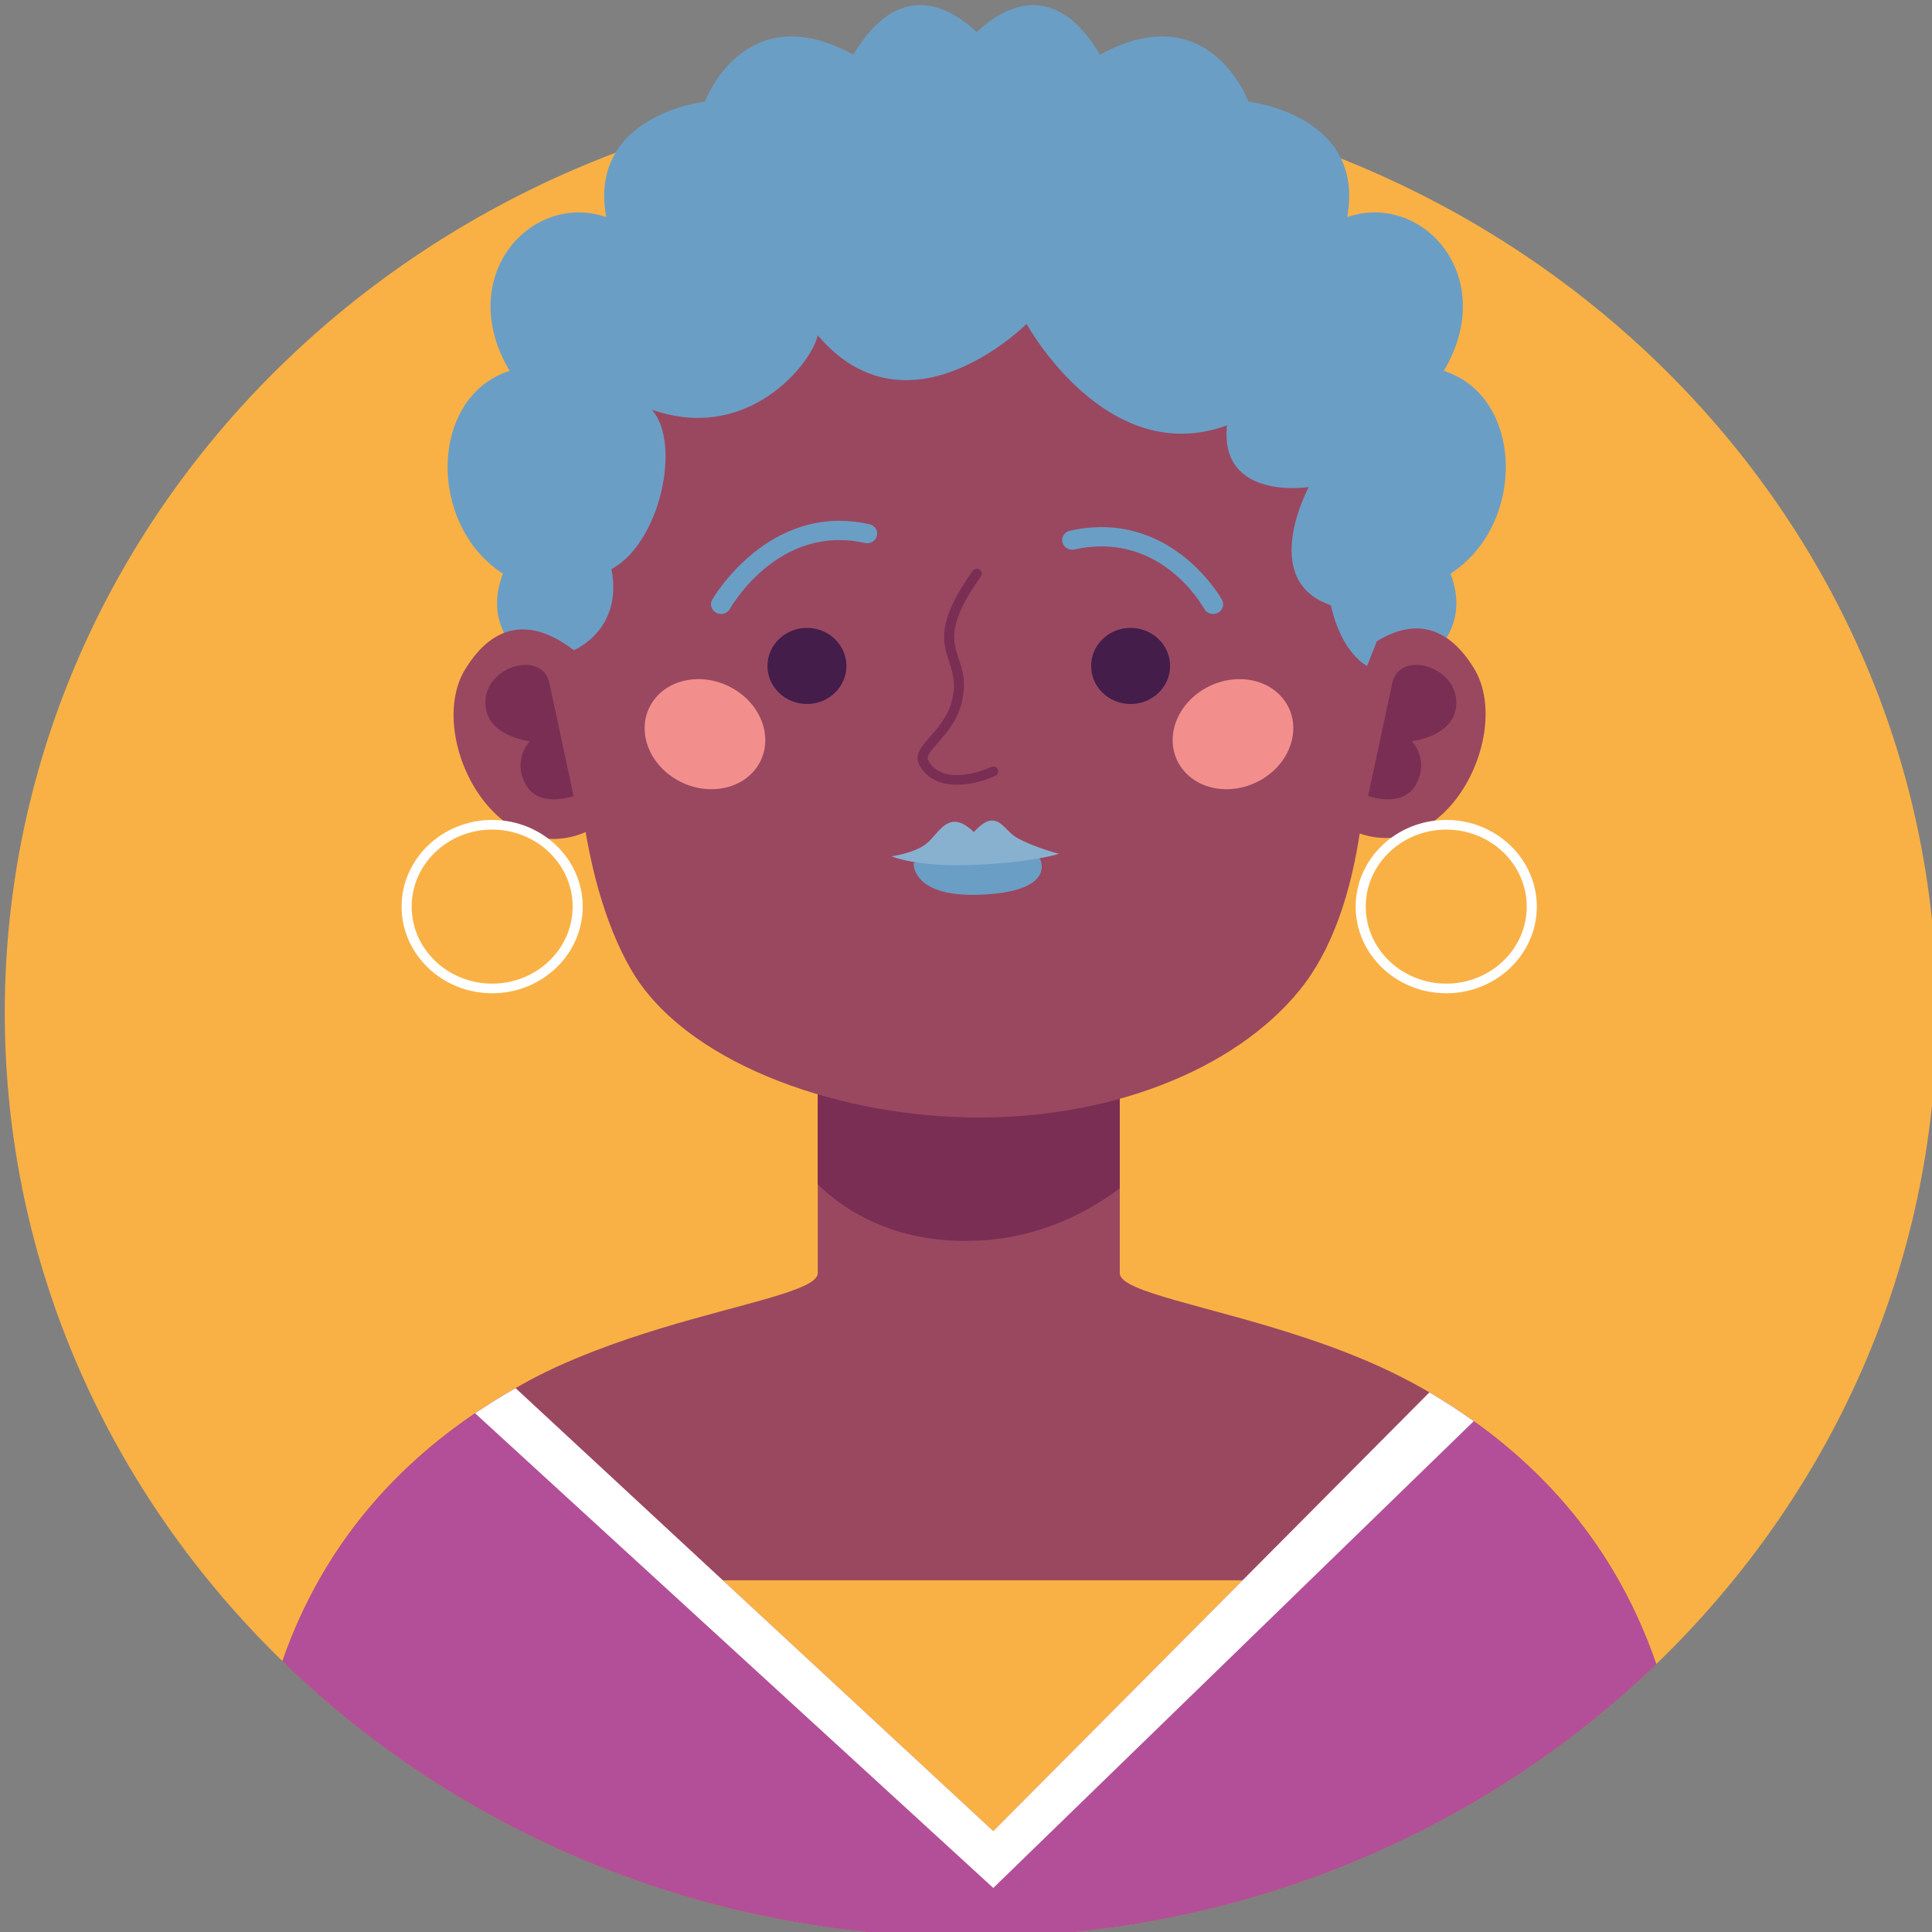 <?xml version="1.0" encoding="utf-8"?>
<!-- Generator: Adobe Illustrator 16.0.0, SVG Export Plug-In . SVG Version: 6.00 Build 0)  -->
<!DOCTYPE svg PUBLIC "-//W3C//DTD SVG 1.1//EN" "http://www.w3.org/Graphics/SVG/1.1/DTD/svg11.dtd">
<svg version="1.1" id="Capa_1" xmlns="http://www.w3.org/2000/svg" xmlns:xlink="http://www.w3.org/1999/xlink" x="0px" y="0px"
	 width="130px" height="130px" viewBox="0 0 130 130" enable-background="new 0 0 130 130" xml:space="preserve">
<rect x="0" y="0" width="130" height="130" fill="#808080" stroke="none"/>
<g display="none">
	<path display="inline" fill="#6B9EC5" d="M129.405,67.738c0,17.188-7.217,32.755-18.892,44.053
		c-11.771,11.396-28.074,18.446-46.092,18.453h-0.155c-18.079-0.039-34.417-7.168-46.173-18.654
		C6.534,100.304-0.595,84.822-0.595,67.738c0-34.514,29.104-62.5,65.003-62.5C100.308,5.239,129.405,33.224,129.405,67.738z"/>
	<path display="inline" fill="#441D4B" d="M84.374,63.353c10.815,0,12.701-33.583,6.086-39.192
		C91.66,7.014,78.29-0.123,70.871,8.407C60.968-5.925,51.7,0.96,54.108,11.157c-12.013-4.971-16.378,3.021-13.449,8.71
		c-7.662,2.439-4.732,14.028-2.817,17.437C31.741,68.595,48.771,65.53,48.771,65.53l38.34-6.235L84.374,63.353z"/>
	<g display="inline">
		<g>
			<path fill="#FCD6B6" d="M110.514,111.791c-11.771,11.396-28.074,18.446-46.092,18.453h-0.155
				c-18.079-0.039-34.417-7.168-46.173-18.654c3.341-9.565,9.839-15.176,16.168-18.707c0.691-0.392,1.41-0.756,2.141-1.095
				c0.895-0.417,1.81-0.802,2.724-1.153c1.497-0.58,3.009-1.082,4.458-1.524c5.685-1.733,10.523-2.574,10.523-3.721V68.299
				c0-2.88,0-4.946,0-4.946h20.322c0,0,0,1.557,0,3.857v18.18c0,1.283,5.936,2.183,12.461,4.365
				c1.186,0.391,2.398,0.834,3.591,1.329c0.997,0.411,1.985,0.86,2.948,1.355c0.521,0.267,1.036,0.548,1.545,0.841
				C101.121,96.864,107.314,102.461,110.514,111.791z"/>
		</g>
		<path fill="#FAC5A7" d="M74.43,67.21v12.446c-2.304,1.726-5.407,5.135-9.276,5.376c-5.638,0.345-9.155-3.793-11.045-5.644v-11.09
			l19.854-1.785L74.43,67.21z"/>
		<path fill="#FCD6B6" d="M40.597,26.254c0,0-3.287,25.39,3.422,37.883c3.355,6.246,11.455,15.434,20.25,15.609
			c8.794,0.177,15.572-8.658,19.784-14.139c8.425-10.962,3.443-39.353,3.443-39.353S68.655,11.884,40.597,26.254z"/>
		<g>
			<path fill="#FCD6B6" d="M39.871,45.475c0,0-5.49-7.479-9.487-0.914c-2.84,4.665,2.475,14.753,9.228,10.409L39.871,45.475z"/>
		</g>
		<g>
			<path fill="#FCD6B6" d="M88.776,45.41c0,0,5.491-7.478,9.488-0.914c2.84,4.665-2.475,14.754-9.228,10.409L88.776,45.41z"/>
		</g>
		<g>
			<g>
				<ellipse fill="#441D4B" cx="53.381" cy="44.334" rx="2.656" ry="2.573"/>
				<ellipse fill="#441D4B" cx="75.159" cy="44.334" rx="2.657" ry="2.573"/>
			</g>
		</g>
		<path fill="#F28F8D" d="M50.03,51.151c-1.125,1.656-3.608,2.011-5.547,0.794s-2.6-3.547-1.476-5.203
			c1.124-1.656,3.608-2.011,5.546-0.794C50.494,47.166,51.154,49.495,50.03,51.151z"/>
		<path fill="#F28F8D" d="M78.536,51.151c1.125,1.656,3.608,2.011,5.547,0.794c1.939-1.217,2.6-3.547,1.476-5.203
			s-3.607-2.011-5.547-0.794C78.073,47.166,77.412,49.495,78.536,51.151z"/>
		<path fill="#F7B28F" d="M63.471,52.367c-1.015,0-2.005-0.339-2.546-1.38c-1.228-2.362,1.347-11.743,1.457-12.141
			c0.048-0.174,0.235-0.275,0.415-0.231c0.181,0.046,0.289,0.225,0.241,0.398c-0.733,2.646-2.431,9.904-1.506,11.683
			c1.02,1.961,4.205,0.49,4.238,0.475c0.167-0.079,0.37-0.013,0.453,0.149c0.082,0.162,0.014,0.356-0.155,0.436
			C65.424,52.059,64.437,52.367,63.471,52.367z"/>
		<path fill="#441D4B" d="M47.601,41.469c-0.309,0-0.619-0.101-0.873-0.307c-0.573-0.464-0.646-1.286-0.163-1.836
			c0.149-0.17,3.739-4.153,10.822-2.565c0.729,0.163,1.182,0.864,1.013,1.564c-0.17,0.701-0.9,1.137-1.627,0.974
			c-5.488-1.23-8.11,1.677-8.136,1.707C48.37,41.312,47.987,41.469,47.601,41.469z"/>
		<path fill="#441D4B" d="M80.711,41.469c-0.383,0-0.763-0.154-1.03-0.455c-0.124-0.136-2.752-2.922-8.142-1.715
			c-0.728,0.164-1.458-0.272-1.628-0.974c-0.169-0.701,0.283-1.401,1.013-1.564c7.081-1.587,10.673,2.395,10.822,2.565
			c0.482,0.55,0.41,1.372-0.162,1.836C81.33,41.368,81.02,41.469,80.711,41.469z"/>
		<path fill="#AE3321" d="M71.231,54.948c0,0-1.335,5.499-7.073,5.499c-5.747,0-7.075-5.499-7.075-5.499H71.231z"/>
		<path fill="#F6AB80" d="M36.05,45.487l1.629,7.638c0,0-2.366,0.878-3.246-0.816c-0.881-1.694,0.304-2.889,0.304-2.889
			s-3.123-0.33-2.991-2.744C31.877,44.262,35.581,43.292,36.05,45.487z"/>
		<path fill="#F6AB80" d="M92.767,45.487l-1.629,7.638c0,0,2.365,0.878,3.246-0.816c0.881-1.694-0.304-2.889-0.304-2.889
			s3.122-0.33,2.991-2.744C96.938,44.262,93.234,43.292,92.767,45.487z"/>
	</g>
	<path display="inline" fill="#441D4B" d="M38.34,33.191c0,0-2.681,15.756,2.417,22.464c0.269-4.155,1.001-19.647,1.001-19.647
		s5.373-4.695,4.761-10.446c14.768,7.747,36.494,12.676,34.191-0.469c3.401,5.869,5.72,9.624,5.72,9.624l1.93,20.188
		c2.685-1.75,4.875-9.418,2.252-18.076c-2.321-7.667-0.153-12.441-0.153-12.441l-8.41-10.563l-31.324,3.638l-8.356,3.638
		l-3.99,5.047L38.34,33.191z"/>
	<path display="inline" fill="#D43F20" d="M110.514,111.791c-11.771,11.396-28.074,18.446-46.092,18.453h-0.155
		c-18.079-0.039-34.417-7.168-46.173-18.654c2.555-7.324,6.966-12.328,11.736-15.854c1.457-1.082,2.947-2.026,4.432-2.854
		c0.691-0.392,1.41-0.756,2.141-1.095c0.895-0.417,1.81-0.802,2.724-1.153c1.497-0.58,3.009-1.082,4.458-1.524
		c2.697-0.821,5.211-1.446,7.102-1.994c2.087-0.606,3.422-1.127,3.422-1.727v-1.655c2.67,1.975,7.474,5.532,7.956,5.937
		c0.677,0.56,2.094,4.919,2.094,4.919s0.88-4.183,1.984-5.135c0.739-0.639,5.333-3.577,8.288-5.44v1.375
		c0,0.521,0.982,0.978,2.595,1.492c2.338,0.736,5.997,1.576,9.866,2.873c1.186,0.391,2.398,0.834,3.591,1.329
		c0.997,0.411,1.985,0.86,2.948,1.355c0.521,0.267,1.036,0.548,1.545,0.841c0.359,0.208,0.725,0.43,1.084,0.658
		C101.84,97.535,107.504,103.008,110.514,111.791z"/>
	<path display="inline" fill="#AE3321" d="M77.025,86.882l-12.759,13.312l-13.58-13.077c2.087-0.606,3.422-1.127,3.422-1.727v-1.655
		c2.67,1.975,7.474,5.532,7.956,5.937c0.677,0.56,2.094,4.919,2.094,4.919s0.88-4.183,1.984-5.135
		c0.739-0.639,5.333-3.577,8.288-5.44v1.375C74.431,85.911,75.413,86.367,77.025,86.882z"/>
	<path display="inline" fill="#AE3321" d="M110.514,111.791c-11.771,11.396-28.074,18.446-46.092,18.453h-0.155
		c-18.079-0.039-34.417-7.168-46.173-18.654c2.555-7.324,6.966-12.328,11.736-15.854c3.605,9.272,14.081,30.533,34.545,30.533
		c20.605,0,29.035-22.676,31.685-32.331C101.84,97.535,107.504,103.008,110.514,111.791z"/>
	<path display="inline" fill="#FFFFFF" d="M69.815,54.948c-0.379,0.84-1.544,1.968-5.007,2.176
		c-4.201,0.254-5.957-1.342-6.573-2.176H69.815z"/>
	<path display="inline" fill="#441D4B" d="M60.309,61.715l3.79,1.222l3.907-1.222c0,0-0.151,3.457-3.907,6.026
		C60.651,65.272,60.309,61.715,60.309,61.715z"/>
</g>
<g display="none">
	<path display="inline" fill="#F9B145" d="M130.322,66.58c0,17.413-7.146,33.188-18.716,44.683
		c-11.739,11.694-28.087,18.955-46.178,18.981h-0.114c-18.035-0.007-34.368-7.201-46.107-18.815
		C7.581,99.921,0.322,84.072,0.322,66.58c0-35.154,29.15-63.658,64.993-63.658C101.229,2.922,130.322,31.426,130.322,66.58z"/>
	<path display="inline" fill="#441D4B" d="M38.887,45.363c0,0-1.475-22.486,2.155-25.55c3.629-3.065,46.519-4.154,48.9-0.096
		s3.517,21.308,2.382,25.646H38.887z"/>
	<path display="inline" fill="#441D4B" d="M38.546,40.122c0,0-0.68,27.74,1.021,29.948c1.645,2.205,3.006-1.104,3.006-1.104
		s1.077,4.773,3.119,5.807c2.042,1.033,3.063-1.836,3.063-1.836s6.635,10.401,10.889,0.897c4.311-9.503,0-28.471,0-28.471
		L38.546,40.122z"/>
	<path display="inline" fill="#441D4B" d="M92.608,40.122c0,0,0.737,27.74-0.965,29.948c-1.701,2.205-3.005-1.104-3.005-1.104
		s-1.135,4.773-3.177,5.807c-1.999,1.033-3.076-1.836-3.076-1.836s-6.636,10.401-10.889,0.897c-4.254-9.503,0-28.471,0-28.471
		L92.608,40.122z"/>
	<g display="inline">
		<g>
			<path fill="#9A4860" d="M111.606,111.263c-11.739,11.694-28.087,18.955-46.178,18.981h-0.114
				c-18.035-0.007-34.368-7.201-46.107-18.815c3.346-9.854,9.868-15.616,16.22-19.239c0.17-0.113,0.397-0.226,0.624-0.325
				c0.454-0.285,1.021-0.545,1.531-0.79c0.851-0.425,1.815-0.816,2.722-1.174c1.531-0.591,3.006-1.102,4.48-1.554
				c5.671-1.765,10.492-2.621,10.492-3.789V67.15c0-2.933,0-5.037,0-5.037h20.36c0,0,0,1.586,0,3.93v18.515
				c0,1.308,5.898,2.223,12.435,4.446c1.19,0.398,2.438,0.85,3.572,1.354c1.021,0.418,2.042,0.877,2.949,1.381
				c0.17,0.079,0.341,0.166,0.454,0.252c0.396,0.192,0.737,0.398,1.134,0.604C102.249,96.218,108.431,101.865,111.606,111.263z"/>
		</g>
		<path fill="#7B2E54" d="M75.637,66.043v12.675c-2.382,1.758-5.444,3.338-9.301,3.583c-5.671,0.352-9.188-1.971-11.059-3.855V67.15
			l19.849-1.818L75.637,66.043z"/>
		<path fill="#9A4860" d="M41.779,24.326c0,0-4.991,28.895,1.758,41.619c3.29,6.361,13.101,10.771,21.892,10.951
			c8.79,0.18,18.318-4.731,22.529-10.313c8.45-11.166,0.737-42.257,0.737-42.257S69.852,9.69,41.779,24.326z"/>
		<g>
			<path fill="#9A4860" d="M41.042,43.903c0,0-5.444-7.617-9.471-0.931C28.735,47.724,34.01,58,40.815,53.575L41.042,43.903z"/>
		</g>
		<g>
			<path fill="#9A4860" d="M89.942,43.838c0,0,5.501-7.617,9.528-0.931c2.835,4.751-2.496,15.027-9.244,10.602L89.942,43.838z"/>
		</g>
		<g>
			<g>
				<path fill="#441D4B" d="M57.205,42.742c0,1.447-1.191,0-2.666,0s-2.609,1.447-2.609,0s1.134-2.621,2.609-2.621
					S57.205,41.295,57.205,42.742z"/>
				<path fill="#441D4B" d="M78.982,42.742c0,1.447-1.19,0-2.665,0s-2.608,1.447-2.608,0s1.134-2.621,2.608-2.621
					S78.982,41.295,78.982,42.742z"/>
			</g>
		</g>
		<path fill="#F28F8D" d="M51.193,49.686c-1.077,1.687-3.573,2.048-5.501,0.809c-1.985-1.24-2.609-3.612-1.475-5.299
			c1.078-1.687,3.573-2.048,5.501-0.809C51.704,45.626,52.328,47.999,51.193,49.686z"/>
		<path fill="#F28F8D" d="M79.72,49.686c1.135,1.687,3.63,2.048,5.572,0.809c1.929-1.24,2.608-3.612,1.475-5.299
			s-3.644-2.048-5.572-0.809C79.267,45.626,78.586,47.999,79.72,49.686z"/>
		<path fill="#441D4B" d="M61.572,38.565c-0.113,0-0.227-0.011-0.284-0.035c-6.011-1.366-13.271-0.003-13.327,0.009
			c-0.737,0.139-1.475-0.328-1.588-1.047c-0.113-0.719,0.34-1.417,1.021-1.558c0.34-0.062,7.94-1.49,14.519,0.01
			c0.681,0.166,1.134,0.88,1.021,1.594C62.763,38.151,62.196,38.565,61.572,38.565z"/>
		<path fill="#441D4B" d="M83.689,39.111c-0.227,0-0.396-0.038-0.566-0.118c-0.113-0.035-5.161-2.174-11.569-0.098
			c-0.737,0.229-1.475-0.15-1.759-0.846c-0.227-0.697,0.171-1.447,0.852-1.675c7.542-2.42,13.327,0.093,13.61,0.201
			c0.681,0.303,0.922,1.09,0.681,1.757C84.654,38.822,84.144,39.111,83.689,39.111z"/>
		<path fill="#7B2E54" d="M37.186,43.917l1.701,7.78c0,0-2.382,0.894-3.289-0.832c-0.908-1.725,0.34-2.942,0.34-2.942
			s-3.176-0.336-3.005-2.795C33.045,42.668,36.731,41.681,37.186,43.917z"/>
		<path fill="#7B2E54" d="M93.912,43.917l-1.588,7.78c0,0,2.382,0.894,3.232-0.832c0.852-1.725-0.283-2.942-0.283-2.942
			s3.119-0.336,2.949-2.795C98.109,42.668,94.423,41.681,93.912,43.917z"/>
	</g>
	<g display="inline">
		<path fill="#503B8F" d="M37.752,30.961c0,0,45.371,5.257,60.13-0.524c14.745-5.781-5.559-12.867-5.559-12.867
			S37.639,16.634,37.752,30.961z"/>
		<path fill="#432772" d="M92.324,17.568c0,0-14.306,9.962-43.796,12.743c-3.403,0.318-6.976,0.544-10.775,0.65
			c0,0-5.444-23.096,18.772-29.334c0.851-0.212,1.701-0.405,2.552-0.577C86.369-4.159,92.324,17.568,92.324,17.568z"/>
	</g>
	<path display="inline" fill="#7B2E54" d="M65.655,51.415c-0.113,0-0.227-0.066-0.284-0.181c-0.057-0.163-0.057-0.363,0.17-0.446
		l4.65-2.348L67.13,37.603c0-0.176,0.113-0.359,0.227-0.407c0.228-0.05,0.397,0.055,0.454,0.232l3.119,11.097
		c0.057,0.151-0.057,0.312-0.17,0.383l-4.935,2.471C65.769,51.403,65.712,51.415,65.655,51.415z"/>
	<path display="inline" fill="#7E2A20" d="M71.1,60.925c-1.418,0.896-3.402,1.44-6.125,1.188c-4.14-0.385-6.465-2.124-7.656-3.969
		c-1.021-1.606-1.191-3.298-0.964-4.26c0.567-2.117,4.253,0.597,8.167,1.32c3.176,0.578,8.677-0.969,9.188-0.464
		C74.56,55.503,74.162,59.021,71.1,60.925z"/>
	<path display="inline" fill="#D43F20" d="M71.1,60.925c-1.418,0.896-3.402,1.44-6.125,1.188c-4.14-0.385-6.465-2.124-7.656-3.969
		C60.608,57.023,67.073,55.709,71.1,60.925z"/>
	<path display="inline" fill="#B4AFD8" d="M111.606,111.263c-4.423,4.439-9.527,8.236-15.198,11.242
		c-9.188,4.918-19.751,7.726-30.979,7.739h-0.114c-11.569-0.007-22.458-2.987-31.873-8.21c-5.274-2.887-10.038-6.464-14.235-10.605
		c2.211-6.67,5.955-11.461,10.151-14.985c1.928-1.686,4.027-3.08,6.068-4.254c0.17-0.113,0.397-0.226,0.624-0.325
		c0.68,5.449,4.253,21.668,23.592,24.276l5.671,7.34l6.579-7.466c18.049-2.714,22.246-16.399,23.153-24.024
		c0.396,0.192,0.737,0.398,1.134,0.604c1.531,0.929,3.063,1.983,4.65,3.204C105.255,99.351,109.225,104.268,111.606,111.263z"/>
	<path display="inline" fill="#9A4860" d="M33.442,122.034c-5.274-2.887-10.038-6.464-14.235-10.605
		c2.211-6.67,5.955-11.461,10.151-14.985C31.911,100.811,35.541,109.57,33.442,122.034z"/>
	<path display="inline" fill="#9A4860" d="M111.606,111.263c-4.423,4.439-9.527,8.236-15.198,11.242
		c-2.439-13.366,1.758-22.544,4.423-26.706C105.255,99.351,109.225,104.268,111.606,111.263z"/>
	<path display="inline" fill="#7B2E54" d="M47.734,92.765l16.447,3.679C64.181,96.443,56.694,89.223,47.734,92.765z"/>
	<path display="inline" fill="#7B2E54" d="M83.86,92.765l-16.504,3.679C67.356,96.443,74.843,89.223,83.86,92.765z"/>
	<path display="inline" fill="#FBBB21" d="M81.194,15.018c0,4.119-3.402,7.458-7.6,7.458c-4.253,0-7.656-3.339-7.656-7.458
		c0-4.119,3.403-7.458,7.656-7.458C77.792,7.56,81.194,10.898,81.194,15.018z"/>
	<path display="inline" fill="#F59C25" d="M77.338,15.018c0,2.068-1.701,3.745-3.743,3.745c-2.155,0-3.856-1.677-3.856-3.745
		c0-2.069,1.701-3.746,3.856-3.746C75.637,11.271,77.338,12.949,77.338,15.018z"/>
	<path display="inline" opacity="0.3" fill="#441D4B" d="M48.528,30.311c-3.403,0.318-6.976,0.544-10.775,0.65
		c0,0-5.444-23.096,18.772-29.334C51.137,7.023,43.934,17.224,48.528,30.311z"/>
</g>
<g display="none">
	<path display="inline" fill="#6B9EC5" d="M130.322,68.896c0,17.441-7.69,33.192-20.037,44.37
		c-11.14,10.095-26.081,16.481-42.595,17.032c-0.786,0.032-1.572,0.045-2.365,0.045c-0.759,0-1.518-0.013-2.277-0.038
		c-17.801-0.576-33.779-7.924-45.156-19.396C6.996,99.924,0.322,85.146,0.322,68.896c0-33.937,29.103-61.448,65.003-61.448
		C101.225,7.448,130.322,34.96,130.322,68.896z"/>
	<path display="inline" fill="#B34F98" d="M100.332,72.533c-10.823-2.631-9.747-13.56-5.671-25.986s-4.01-25.268-10.302-29.069
		c-10.015-6.05-31.015-6.218-41.029-0.167c-6.292,3.801-14.378,16.644-10.301,29.069c4.076,12.426,5.422,24.707-5.671,25.986
		C16.265,73.646,10.274,88.476,13.56,97.449c3.661,9.997,10.063,22.389,37.129,6.501c6.49-3.811,10.61-10.658,13.13-18.862
		c2.515,8.278,6.646,15.193,13.18,19.029c27.066,15.888,36.818,5.108,39.162-3.298C120.068,86.813,114.828,76.058,100.332,72.533z"
		/>
	<path display="inline" opacity="0.2" fill="#441D4B" d="M48.763,61.4c0,0,0.389,13.481-12.966,18.625
		c-13.355,5.144-9.382,20.225,12.967,28.233c22.35,8.009,52.74-3.342,49.688-19.782S75.69,84.066,77.569,60.153L48.763,61.4z"/>
	<g display="inline">
		<g>
			<path fill="#FCD6B6" d="M110.285,113.267c-11.14,10.095-26.081,16.481-42.595,17.032c-1.342,0.007-2.677,0.007-4.019,0.007
				h-0.624c-17.801-0.576-33.779-7.924-45.156-19.396c3.442-8.764,9.69-13.99,15.775-17.334c0.69-0.384,1.409-0.743,2.141-1.076
				c0.895-0.409,1.81-0.788,2.724-1.134c1.498-0.57,3.009-1.063,4.459-1.499c2.121-0.634,4.12-1.152,5.8-1.602
				c2.819-0.762,4.723-1.351,4.723-2.056V69.408c0-2.831,0-4.862,0-4.862h20.321c0,0,0,1.531,0,3.792V86.21
				c0,1.05,4.093,1.838,9.223,3.306c1.044,0.294,2.135,0.621,3.239,0.986c1.186,0.384,2.398,0.819,3.591,1.307
				c0.996,0.403,1.985,0.846,2.947,1.332c0.522,0.263,1.037,0.538,1.546,0.826C100.764,97.625,107.208,103.428,110.285,113.267z"/>
		</g>
		<path fill="#FAC5A7" d="M73.836,68.339v12.234c-2.304,1.697-5.407,3.222-9.276,3.459c-5.638,0.339-9.154-1.902-11.045-3.722
			V69.408l19.854-1.755L73.836,68.339z"/>
		<path fill="#FCD6B6" d="M42.248,28.075c0,0-6.887,25.602-0.178,37.882c3.355,6.141,12.905,9.92,21.7,10.093
			c8.795,0.174,16.833-3.26,21.045-8.647C93.238,56.626,84.2,28.075,84.2,28.075S70.306,13.949,42.248,28.075z"/>
		<g>
			<path fill="#FCD6B6" d="M40.665,49.725c0,0-5.179-6.934-8.949-0.848c-2.679,4.326,2.334,13.681,8.703,9.653L40.665,49.725z"/>
		</g>
		<g>
			<path fill="#FCD6B6" d="M86.795,49.666c0,0,5.179-6.935,8.949-0.848c2.679,4.326-2.335,13.681-8.704,9.652L86.795,49.666z"/>
		</g>
		<g>
			<g>
				<ellipse fill="#441D4B" cx="52.787" cy="45.85" rx="2.657" ry="2.529"/>
				<ellipse fill="#441D4B" cx="74.565" cy="45.85" rx="2.657" ry="2.529"/>
			</g>
		</g>
		<path fill="#F28F8D" d="M49.436,52.552c-1.124,1.628-3.607,1.978-5.546,0.781c-1.939-1.197-2.6-3.487-1.476-5.114
			c1.125-1.628,3.607-1.978,5.547-0.781C49.899,48.634,50.56,50.924,49.436,52.552z"/>
		<path fill="#F28F8D" d="M77.942,52.552c1.125,1.628,3.608,1.978,5.548,0.781c1.938-1.197,2.599-3.487,1.475-5.114
			c-1.124-1.628-3.607-1.978-5.547-0.781C77.479,48.634,76.819,50.924,77.942,52.552z"/>
		<path fill="#F7B28F" d="M62.876,53.748c-1.015,0-2.005-0.334-2.546-1.357c-0.356-0.673,0.149-1.155,0.684-1.667
			c0.564-0.539,1.267-1.211,1.479-2.397c0.511-2.86-0.695-7.667-0.708-7.715c-0.043-0.172,0.068-0.345,0.25-0.387
			c0.183-0.038,0.365,0.065,0.409,0.236c0.051,0.202,1.25,4.982,0.717,7.971c-0.248,1.387-1.067,2.17-1.665,2.742
			c-0.55,0.525-0.681,0.7-0.56,0.93c1.02,1.928,4.206,0.482,4.238,0.467c0.167-0.077,0.371-0.013,0.453,0.147
			c0.083,0.158,0.013,0.35-0.154,0.428C64.831,53.444,63.843,53.748,62.876,53.748z"/>
		<path fill="#B165A5" d="M48.68,41.849c-0.184,0-0.368-0.07-0.501-0.209c-0.25-0.261-0.233-0.662,0.041-0.9
			c0.101-0.087,2.532-2.145,7.345-1.324c0.369,0.063,0.613,0.396,0.546,0.745s-0.417,0.579-0.788,0.517
			c-4.108-0.705-6.105,0.938-6.189,1.008C49.004,41.794,48.842,41.849,48.68,41.849z"/>
		<path fill="#B165A5" d="M77.569,41.177c-0.163,0-0.326-0.055-0.456-0.167c-0.091-0.076-2.087-1.709-6.188-1.007
			c-0.369,0.063-0.721-0.169-0.787-0.517c-0.067-0.348,0.178-0.681,0.546-0.744c4.815-0.821,7.244,1.235,7.345,1.323
			c0.275,0.24,0.294,0.645,0.039,0.905C77.935,41.108,77.752,41.177,77.569,41.177z"/>
		<path fill="#F6AB80" d="M37.061,49.737l1.537,7.083c0,0-2.23,0.814-3.062-0.757c-0.831-1.571,0.287-2.679,0.287-2.679
			s-2.945-0.306-2.821-2.544S36.619,47.702,37.061,49.737z"/>
		<path fill="#F6AB80" d="M90.559,49.737l-1.537,7.083c0,0,2.231,0.814,3.062-0.757c0.831-1.571-0.285-2.679-0.285-2.679
			s2.945-0.306,2.819-2.544C94.493,48.601,91,47.702,90.559,49.737z"/>
	</g>
	<path display="inline" fill="#B34F98" d="M78.578,21.797c-7.051-1.37-25.792,0-25.792,0l-13.653,6.295l-0.536,9.497
		c0,0,2.28-0.033,5.869-0.077l1.458-5.421l0.808,5.395c0.298-0.004,0.602-0.007,0.911-0.011l2.486-7.217l0.577,7.184
		c4.783-0.051,10.437-0.101,15.926-0.129l0.664-9.888l1.096,9.88c1.201-0.005,2.388-0.008,3.55-0.011l5.279-11.036l0.943,11.042
		c5.525,0.025,9.727,0.107,10.856,0.288C93.208,38.255,85.628,23.167,78.578,21.797z"/>
	<path display="inline" fill="#CD584A" d="M64.291,59.034c-3.896,0-5.865-1.85-5.967-1.949c-0.261-0.253-0.256-0.659,0.011-0.906
		c0.267-0.247,0.694-0.243,0.956,0.008c0.116,0.11,2.749,2.513,8.172,1.148c0.363-0.09,0.732,0.112,0.829,0.455
		c0.096,0.341-0.119,0.692-0.48,0.784C66.501,58.902,65.328,59.034,64.291,59.034z"/>
	<path display="inline" fill="#F18946" d="M57.582,12.856c0,0,1.47-11.854-7.278-12.512c-2.128,3.293-2.999,5.113-2.999,5.113
		s8.521,2.51,7.002,9.425L57.582,12.856z"/>
	<path display="inline" fill="#F9B145" d="M96.76,24.16c-1.478,3.074-3.367,5.24-3.367,5.24s-33.034-7.636-61.331,7.507
		c0,0-5.157-1.902-5.482-8.57c-0.163-3.408,1.789-6.963,5.814-9.852c3.693-2.652,9.141-4.741,16.283-5.631
		c11.878-1.48,31.726-13.17,45.136-3.786C100.141,13.501,98.874,19.759,96.76,24.16z"/>
	<path display="inline" fill="#F18946" d="M96.76,24.16c-1.478,3.074-3.367,5.24-3.367,5.24s-33.034-7.636-61.331,7.507
		c0,0-5.157-1.902-5.482-8.57c-0.163-3.408,1.789-6.963,5.814-9.852c-0.888,4.567-0.285,10.19,8.287,9.755
		C53.467,27.587,79.765,12.618,96.76,24.16z"/>
	<path display="inline" fill="#F18946" d="M110.285,113.267c-5.902,5.355-12.875,9.66-20.579,12.606
		c-2.948,1.128-6.004,2.056-9.148,2.767c-4.146,0.948-8.456,1.513-12.867,1.659c-1.342,0.007-2.677,0.007-4.019,0.007h-0.624
		c-4.947-0.16-9.751-0.846-14.358-1.992c-3.178-0.794-6.268-1.813-9.236-3.03c-8.206-3.369-15.531-8.295-21.562-14.373
		c3.442-8.764,9.69-13.99,15.775-17.334c0.69-0.384,1.409-0.743,2.141-1.076c0.895-0.409,1.81-0.788,2.724-1.134
		c1.498-0.57,3.009-1.063,4.459-1.499c0.63-0.191,1.253-0.365,1.857-0.538c0.006-0.006,0.006-0.006,0.013,0
		c0.021-0.006,0.034-0.012,0.047-0.012c1.403-0.397,2.717-0.743,3.883-1.052c0.508,3.498,3.144,14.649,16.249,14.964
		c10.815,0.257,15.911-8.41,18.018-13.714c0.922,0.263,1.884,0.544,2.859,0.864c0,0,0.014,0,0.033,0.007
		c0.116,0.038,0.231,0.076,0.347,0.115c1.186,0.384,2.398,0.819,3.591,1.307c0.996,0.403,1.985,0.846,2.947,1.332
		c0.522,0.263,1.037,0.538,1.546,0.826C100.764,97.625,107.208,103.428,110.285,113.267z"/>
	<path display="inline" opacity="0.2" fill="#441D4B" d="M89.706,125.873c-2.948,1.128-6.004,2.056-9.148,2.767
		c-4.146,0.948-8.456,1.513-12.867,1.659c-1.342,0.007-2.677,0.007-4.019,0.007h-0.624c-4.947-0.16-9.751-0.846-14.358-1.992
		c-3.178-0.794-6.268-1.813-9.236-3.03l5.116-15.994c0,0,9.127,30.125,40.359,10.825C86.988,122.126,88.555,124.047,89.706,125.873z
		"/>
	<path display="inline" fill="#432772" d="M48.69,128.313c-11.967-2.985-22.585-9.121-30.798-17.403c0,0,3.049-16.61,4.032-17.353
		c0.949-0.718,21.629-4.023,22.924-4.229c0.006-0.006,0.006-0.006,0.013,0c0.034-0.012,0.047-0.012,0.047-0.012L48.69,128.313z"/>
	<path display="inline" fill="#432772" d="M110.285,113.267c-8.159,7.398-18.363,12.799-29.728,15.373l5.36-38.26
		c0,0,0.014,0,0.033,0.007c0.929,0.166,20.479,3.728,21.447,4.452C108.38,95.581,110.285,113.267,110.285,113.267z"/>
	<ellipse display="inline" fill="#FFFFFF" cx="65.322" cy="108.814" rx="2.316" ry="2.188"/>
</g>
<g>
	<path fill="#F9B145" d="M130.322,68.141c0,17.098-7.217,32.59-18.879,43.833c-11.275,10.861-26.698,17.761-43.808,18.331
		c-0.765,0.026-1.538,0.039-2.31,0.039c-0.792,0-1.586-0.013-2.378-0.046c-17.184-0.583-32.675-7.566-43.943-18.525
		C7.451,100.542,0.322,85.142,0.322,68.141c0-34.354,29.104-62.205,65.003-62.205C101.225,5.936,130.322,33.786,130.322,68.141z"/>
	<path fill="#6B9EC5" d="M97.151,24.955c3.755-6.325-1.428-12.076-6.497-10.351c1.239-6.9-6.648-7.762-6.648-7.762
		s-2.627-7.188-9.989-3.163c-3.106-5.228-6.565-3.146-8.296-1.522c-1.73-1.625-5.19-3.706-8.296,1.522
		c-7.361-4.025-9.989,3.163-9.989,3.163s-7.888,0.862-6.648,7.762c-5.07-1.725-10.253,4.025-6.497,10.351
		c-5.408,1.725-5.559,10.35-0.451,13.644c-2.254,5.881,5.858,8.063,5.858,8.063l26.022-13.923l26.023,13.923
		c0,0,8.111-2.182,5.857-8.063C102.709,35.305,102.56,26.68,97.151,24.955z"/>
	<g>
		<g>
			<path fill="#9A4860" d="M111.443,111.974c-11.275,10.861-26.698,17.761-43.808,18.331h-2.452c-0.746,0-1.491,0-2.236-0.007
				c-17.184-0.583-32.675-7.566-43.943-18.525c3.246-9.291,9.507-14.843,15.687-18.369c0.163-0.098,0.325-0.189,0.488-0.279
				c0.691-0.389,1.41-0.753,2.141-1.09c0.895-0.414,1.81-0.798,2.724-1.147c1.497-0.577,3.009-1.077,4.458-1.518
				c5.685-1.725,10.523-2.562,10.523-3.702V68.659c0-2.866,0-4.922,0-4.922h20.322c0,0,0,1.55,0,3.839v18.091
				c0,1.277,5.936,2.173,12.462,4.345c1.186,0.389,2.397,0.83,3.59,1.322c0.997,0.408,1.985,0.856,2.949,1.349
				c0.521,0.267,1.036,0.545,1.544,0.837c0.095,0.059,0.196,0.11,0.291,0.168C102.241,97.261,108.292,102.818,111.443,111.974z"/>
		</g>
		<polyline fill="#F9B145" points="36.922,106.334 95.023,106.334 92.055,119.668 66.836,127.036 36.922,114.184 		"/>
		<path fill="#7B2E54" d="M75.347,67.576v12.385c-2.304,1.719-5.407,3.262-9.276,3.502c-5.637,0.343-9.154-1.927-11.045-3.769
			V68.659l19.854-1.777L75.347,67.576z"/>
		<path fill="#9A4860" d="M40.242,26.817c0,0-4.89,25.917,2.178,38.349c3.534,6.216,13.495,9.848,22.759,10.024
			c9.264,0.175,17.831-3.106,22.268-8.561c8.875-10.909,2.2-39.812,2.2-39.812S69.799,12.517,40.242,26.817z"/>
		<g>
			<path fill="#9A4860" d="M40.788,45.945c0,0-5.49-7.441-9.487-0.909c-2.84,4.642,2.475,14.682,9.228,10.359L40.788,45.945z"/>
		</g>
		<g>
			<path fill="#9A4860" d="M89.693,45.881c0,0,5.491-7.442,9.488-0.91c2.84,4.643-2.475,14.683-9.228,10.359L89.693,45.881z"/>
		</g>
		<g>
			<g>
				<ellipse fill="#441D4B" cx="54.298" cy="44.81" rx="2.656" ry="2.561"/>
				<ellipse fill="#441D4B" cx="76.076" cy="44.81" rx="2.657" ry="2.561"/>
			</g>
		</g>
		<path fill="#F28F8D" d="M50.947,51.595c-1.125,1.647-3.608,2.001-5.547,0.79c-1.939-1.212-2.6-3.529-1.476-5.177
			c1.124-1.648,3.608-2.002,5.546-0.79C51.411,47.629,52.071,49.946,50.947,51.595z"/>
		<path fill="#F28F8D" d="M79.454,51.595c1.124,1.647,3.607,2.001,5.547,0.79c1.938-1.212,2.599-3.529,1.476-5.177
			c-1.125-1.648-3.608-2.002-5.547-0.79C78.99,47.629,78.329,49.946,79.454,51.595z"/>
		<path fill="#7B2E54" d="M64.388,52.805c-1.015,0-2.005-0.338-2.546-1.374c-0.331-0.634,0.172-1.208,0.754-1.873
			c0.511-0.584,1.147-1.311,1.416-2.271c0.351-1.254,0.107-1.99-0.149-2.769c-0.431-1.303-0.876-2.651,1.583-6.103
			c0.105-0.148,0.316-0.187,0.471-0.085c0.155,0.101,0.195,0.303,0.089,0.45c-2.274,3.193-1.897,4.334-1.498,5.542
			c0.263,0.794,0.56,1.695,0.158,3.131c-0.307,1.099-0.996,1.886-1.55,2.52c-0.496,0.566-0.793,0.926-0.667,1.167
			c1.02,1.952,4.206,0.488,4.238,0.473c0.167-0.077,0.37-0.013,0.453,0.149c0.082,0.16,0.014,0.354-0.155,0.433
			C66.341,52.499,65.354,52.805,64.388,52.805z"/>
		<path fill="#6B9EC5" d="M48.518,41.31c-0.108,0-0.219-0.024-0.321-0.078c-0.329-0.17-0.452-0.563-0.275-0.877
			c0.037-0.066,3.795-6.596,10.579-5.082c0.364,0.081,0.591,0.43,0.506,0.778c-0.085,0.349-0.449,0.569-0.814,0.484
			c-5.765-1.284-8.945,4.2-9.078,4.434C48.992,41.187,48.759,41.31,48.518,41.31z"/>
		<path fill="#6B9EC5" d="M81.628,41.31c-0.244,0-0.479-0.126-0.602-0.347c-0.118-0.216-2.971-5.269-8.725-3.99
			c-0.364,0.081-0.729-0.135-0.813-0.484c-0.085-0.348,0.143-0.697,0.506-0.778c6.792-1.517,10.2,4.59,10.234,4.652
			c0.172,0.317,0.043,0.708-0.288,0.874C81.841,41.286,81.733,41.31,81.628,41.31z"/>
		<path fill="#7B2E54" d="M36.967,45.958l1.629,7.602c0,0-2.366,0.874-3.246-0.813c-0.881-1.686,0.304-2.875,0.304-2.875
			s-3.123-0.328-2.991-2.731C32.794,44.738,36.498,43.773,36.967,45.958z"/>
		<path fill="#7B2E54" d="M93.684,45.958l-1.629,7.602c0,0,2.365,0.874,3.246-0.813s-0.304-2.875-0.304-2.875
			s3.123-0.328,2.991-2.731C97.855,44.738,94.152,43.773,93.684,45.958z"/>
	</g>
	<path fill="#6B9EC5" d="M61.475,58.066c0,0-0.183,2.409,4.767,2.124c4.95-0.285,3.718-2.443,3.718-2.443
		S64.299,57.224,61.475,58.066z"/>
	<path fill="#88B1D0" d="M59.992,57.619c0,0,1.658,0.743,5.581,0.575c3.923-0.168,5.681-0.74,5.681-0.74s-1.686-0.447-2.816-1.074
		c-0.941-0.521-1.352-2.106-2.911-0.391c-1.728-1.689-2.362,0.161-3.232,0.814C61.474,57.419,59.992,57.619,59.992,57.619z"/>
	<path fill="#6B9EC5" d="M38.609,43.753c0,0,3.336-1.354,2.533-5.456c3.315-1.792,4.722-8.523,2.712-10.735
		c6.531,2.308,10.787-3.173,11.171-5c6.112,7.211,14.05-0.769,14.05-0.769s5.373,9.808,13.487,6.827
		c-0.526,5.095,5.503,4.152,5.503,4.152s-3.417,6.295,1.489,7.952c0.722,3.28,2.434,4.085,2.434,4.085s3.914-9.615,3.412-11.508
		c-0.503-1.893-10.853-16.028-10.853-16.028L74.099,15.64l-8.913-0.673l-19.924,3.077l-8.34,8.365L38.609,43.753z"/>
	<path fill="#FFFFFF" d="M33.116,66.835c-3.36,0-6.094-2.615-6.094-5.831c0-3.215,2.733-5.832,6.094-5.832s6.094,2.616,6.094,5.832
		C39.21,64.22,36.476,66.835,33.116,66.835z M33.116,55.821c-2.986,0-5.416,2.325-5.416,5.183s2.43,5.183,5.416,5.183
		c2.987,0,5.417-2.325,5.417-5.183S36.103,55.821,33.116,55.821z"/>
	<path fill="#FFFFFF" d="M97.314,66.835c-3.36,0-6.094-2.615-6.094-5.831c0-3.215,2.733-5.832,6.094-5.832s6.095,2.616,6.095,5.832
		C103.409,64.22,100.675,66.835,97.314,66.835z M97.314,55.821c-2.986,0-5.416,2.325-5.416,5.183s2.43,5.183,5.416,5.183
		c2.987,0,5.417-2.325,5.417-5.183S100.302,55.821,97.314,55.821z"/>
	<path fill="#B34F98" d="M111.443,111.974c-11.275,10.861-26.698,17.761-43.808,18.331h-2.452c-0.746,0-1.491,0-2.236-0.007
		c-17.184-0.583-32.675-7.566-43.943-18.525c2.771-7.924,7.732-13.131,12.963-16.678c0.908-0.609,1.816-1.173,2.724-1.691
		l32.145,29.808l29.348-29.523c0.997,0.591,1.999,1.232,2.982,1.939C104.159,99.193,108.815,104.329,111.443,111.974z"/>
	<path fill="#FFFFFF" d="M99.166,95.627l-32.33,31.409L31.967,95.095c0.908-0.609,1.816-1.173,2.724-1.691l32.145,29.808
		l29.348-29.523C97.181,94.278,98.183,94.92,99.166,95.627z"/>
</g>
</svg>
